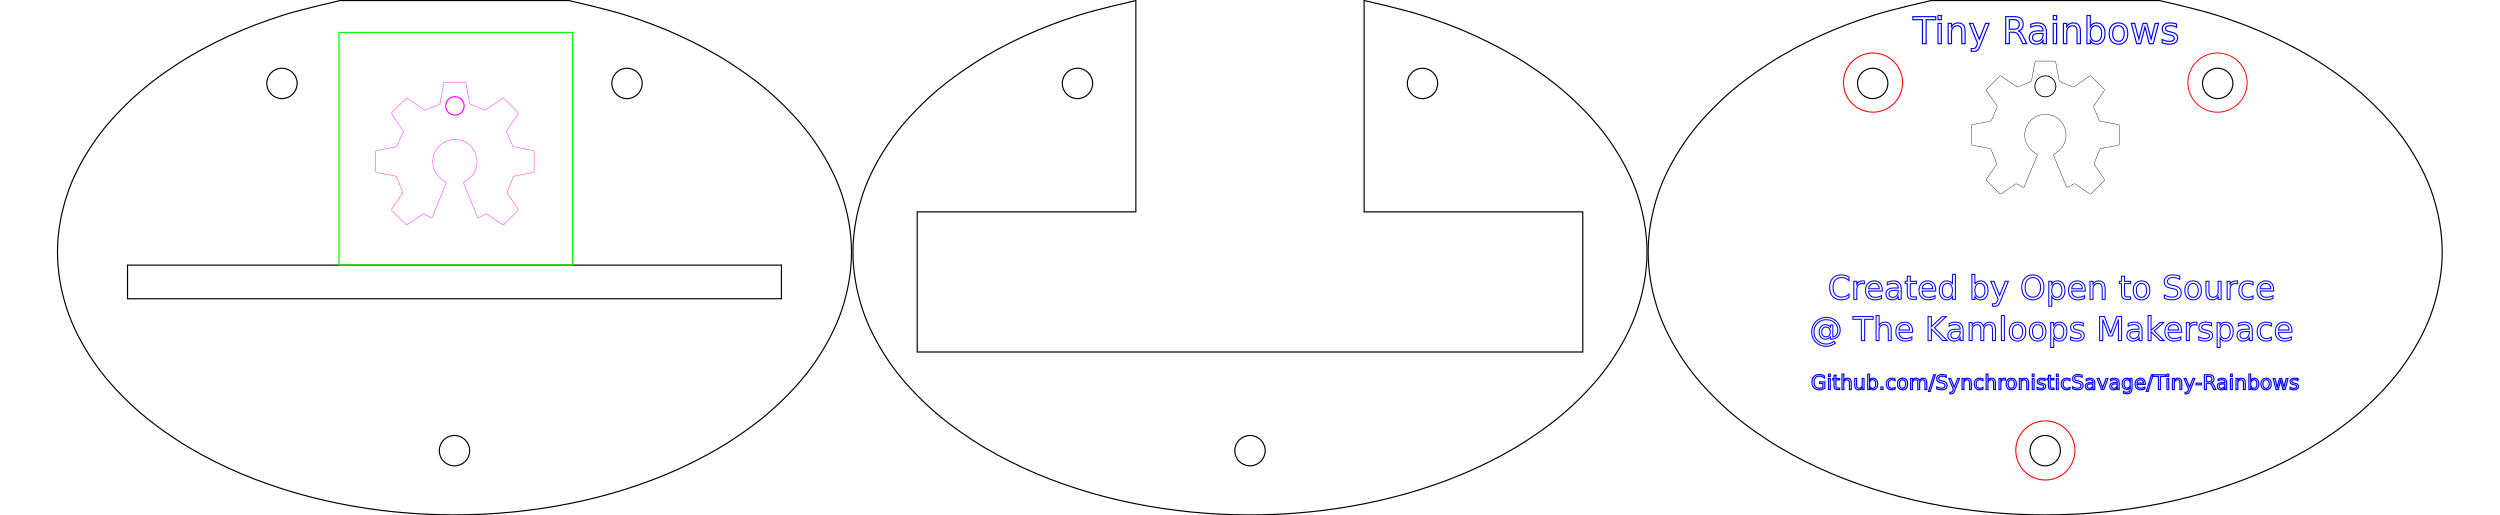 <?xml version="1.0" encoding="UTF-8" standalone="no"?>
<svg
   xmlns:lc="http://www.librecad.org"
   xmlns:dc="http://purl.org/dc/elements/1.1/"
   xmlns:cc="http://creativecommons.org/ns#"
   xmlns:rdf="http://www.w3.org/1999/02/22-rdf-syntax-ns#"
   xmlns:svg="http://www.w3.org/2000/svg"
   xmlns="http://www.w3.org/2000/svg"
   xmlns:sodipodi="http://sodipodi.sourceforge.net/DTD/sodipodi-0.dtd"
   xmlns:inkscape="http://www.inkscape.org/namespaces/inkscape"
   width="214.101mm"
   height="44.145mm"
   viewBox="0 0 214.101 44.145"
   version="1.1"
   id="svg50"
   sodipodi:docname="Digi-Oval-8-USB-V0228-makercam-inks-countersunk-auto-smoothed-tight.svg"
   inkscape:version="0.92.3 (2405546, 2018-03-11)">
  <defs
     id="defs54" />
  <sodipodi:namedview
     pagecolor="#ffffff"
     bordercolor="#666666"
     borderopacity="1"
     objecttolerance="10"
     gridtolerance="10"
     guidetolerance="10"
     inkscape:pageopacity="0"
     inkscape:pageshadow="2"
     inkscape:window-width="1680"
     inkscape:window-height="999"
     id="namedview52"
     showgrid="false"
     fit-margin-top="0"
     fit-margin-left="0"
     fit-margin-right="0"
     fit-margin-bottom="0"
     inkscape:zoom="0.80364406"
     inkscape:cx="537.00003"
     inkscape:cy="-120.62489"
     inkscape:window-x="0"
     inkscape:window-y="25"
     inkscape:window-maximized="1"
     inkscape:current-layer="svg50" />
  <g
     lc:layername="0"
     lc:is_locked="false"
     lc:is_construction="false"
     id="g2"
     style="fill:none;stroke:#000000;stroke-width:1"
     transform="translate(-33.949,22.55)" />
  <g
     lc:layername="0"
     lc:is_locked="false"
     lc:is_construction="false"
     id="g4"
     style="fill:none;stroke:#000000;stroke-width:1"
     transform="translate(-33.949,22.55)" />
  <g
     style="fill:none;stroke:#000000;stroke-width:0.1;stroke-miterlimit:4;stroke-dasharray:none"
     id="g46"
     lc:blockname="MYLAYER001"
     transform="translate(-33.949,22.55)">
    <g
       style="fill:none;stroke:#000000;stroke-width:0.1;stroke-miterlimit:4;stroke-dasharray:none"
       id="g34"
       lc:is_construction="false"
       lc:is_locked="false"
       lc:layername="0" />
    <g
       style="fill:none;stroke:#000000;stroke-width:0.1;stroke-miterlimit:4;stroke-dasharray:none"
       id="g44"
       lc:is_construction="false"
       lc:is_locked="false"
       lc:layername="Body_Slices">
      <path
         inkscape:connector-curvature="0"
         id="path36"
         d="m 131.199,-22.5 h 0.025 v 18.095 h -18.725 v 12 h 57 v -12 h -18.725 v -18.095 h 0.025 c 0,0 3.252,0.733 4.838,1.237 1.586,0.504 3.151,1.089 4.663,1.785 1.511,0.696 2.991,1.475 4.386,2.382 1.395,0.907 2.743,1.903 3.956,3.041 1.212,1.137 2.353,2.375 3.284,3.752 0.93,1.375 1.736,2.864 2.255,4.441 0.518,1.575 0.818,3.249 0.818,4.907 2.8e-4,1.655 -0.299,3.325 -0.815,4.897 -0.516,1.574 -1.32,3.06 -2.246,4.433 -0.927,1.375 -2.064,2.611 -3.272,3.748 -1.209,1.137 -2.553,2.133 -3.944,3.04 -1.391,0.907 -2.867,1.687 -4.375,2.384 -1.508,0.697 -3.069,1.282 -4.652,1.788 -1.583,0.506 -3.199,0.913 -4.827,1.242 -1.629,0.329 -3.277,0.568 -4.931,0.73 -1.654,0.162 -3.317,0.24 -4.979,0.239 -1.662,-0.001 -3.325,-0.082 -4.979,-0.246 -1.653,-0.164 -3.302,-0.406 -4.93,-0.738 -1.628,-0.332 -3.243,-0.741 -4.825,-1.25 -1.581,-0.509 -3.142,-1.097 -4.648,-1.797 -1.506,-0.7 -2.981,-1.483 -4.369,-2.394 -1.388,-0.91 -2.73,-1.91 -3.935,-3.051 -1.204,-1.14 -2.337,-2.381 -3.259,-3.759 -0.921,-1.377 -1.717,-2.866 -2.226,-4.442 -0.508,-1.574 -0.798,-3.245 -0.789,-4.899 0.008,-1.654 0.317,-3.322 0.839,-4.891 0.523,-1.571 1.333,-3.053 2.264,-4.423 0.932,-1.371 2.073,-2.604 3.285,-3.737 1.212,-1.134 2.559,-2.126 3.952,-3.029 1.393,-0.903 2.87,-1.68 4.378,-2.373 1.509,-0.694 3.071,-1.276 4.654,-1.779 1.583,-0.503 4.827,-1.234 4.827,-1.234 z"
         style="stroke-width:0.1;stroke-miterlimit:4;stroke-dasharray:none"
         sodipodi:nodetypes="ccccccccccaaaaaaaaaaaaaaaaaaaaaaaaaaaaaaac" />
      <circle
         id="circle38"
         r="1.3"
         cy="-15.405"
         cx="126.224"
         style="stroke-width:0.1;stroke-miterlimit:4;stroke-dasharray:none" />
      <circle
         id="circle40"
         r="1.3"
         cy="16.045"
         cx="140.999"
         style="stroke-width:0.1;stroke-miterlimit:4;stroke-dasharray:none" />
      <circle
         id="circle42"
         r="1.3"
         cy="-15.405"
         cx="155.774"
         style="stroke-width:0.1;stroke-miterlimit:4;stroke-dasharray:none" />
    </g>
  </g>
  <g
     id="g1282"
     transform="translate(1.168)">
    <g
       transform="translate(3.704)"
       id="g1136">
      <path
         sodipodi:nodetypes="caaaaaaaaaaaaaaaaaaaaaaaaaaaaaaacc"
         style="fill:none;stroke:#000000;stroke-width:0.1;stroke-miterlimit:4;stroke-dasharray:none"
         inkscape:connector-curvature="0"
         id="path6"
         d="m 24.25,0.05 c 0,0 -3.245,0.731 -4.827,1.234 C 17.84,1.787 16.278,2.369 14.769,3.063 13.261,3.756 11.784,4.533 10.391,5.436 8.998,6.34 7.652,7.332 6.439,8.466 c -1.211,1.133 -2.352,2.365 -3.285,3.737 -0.931,1.37 -1.741,2.852 -2.264,4.423 -0.523,1.569 -0.831,3.237 -0.839,4.891 -0.008,1.654 0.282,3.325 0.789,4.899 0.509,1.576 1.305,3.066 2.226,4.442 0.922,1.379 2.054,2.619 3.259,3.759 1.205,1.141 2.547,2.141 3.935,3.051 1.389,0.911 2.863,1.694 4.369,2.394 1.506,0.7 3.067,1.288 4.648,1.797 1.582,0.509 3.197,0.918 4.825,1.25 1.628,0.332 3.276,0.574 4.93,0.738 1.653,0.164 3.317,0.245 4.979,0.246 1.662,0.001 3.325,-0.077 4.979,-0.239 1.654,-0.162 3.302,-0.401 4.931,-0.73 1.628,-0.329 3.244,-0.736 4.827,-1.242 1.582,-0.506 3.144,-1.091 4.652,-1.788 1.507,-0.697 2.984,-1.477 4.375,-2.384 1.39,-0.907 2.735,-1.903 3.944,-3.04 1.208,-1.136 2.345,-2.373 3.272,-3.748 0.926,-1.373 1.73,-2.859 2.246,-4.433 0.516,-1.572 0.815,-3.242 0.815,-4.897 -2.83e-4,-1.658 -0.301,-3.332 -0.818,-4.907 C 66.714,15.111 65.907,13.623 64.977,12.247 64.047,10.87 62.906,9.633 61.694,8.495 60.481,7.357 59.132,6.361 57.737,5.454 56.343,4.547 54.863,3.768 53.351,3.072 51.84,2.376 50.274,1.792 48.688,1.287 47.102,0.783 43.85,0.05 43.85,0.05 Z" />
      <circle
         style="fill:none;stroke:#000000;stroke-width:0.1;stroke-miterlimit:4;stroke-dasharray:none"
         id="circle8"
         cy="38.595"
         cx="34.05"
         r="1.3" />
      <path
         style="fill:none;stroke:#000000;stroke-width:0.1;stroke-miterlimit:4;stroke-dasharray:none"
         inkscape:connector-curvature="0"
         id="path10"
         d="m 62.05,25.585 v -2.88 H 6.05 v 2.88 z" />
      <circle
         style="fill:none;stroke:#000000;stroke-width:0.1;stroke-miterlimit:4;stroke-dasharray:none"
         id="circle12"
         r="1.3"
         cy="7.145"
         cx="48.825" />
      <circle
         style="fill:none;stroke:#000000;stroke-width:0.1;stroke-miterlimit:4;stroke-dasharray:none"
         id="circle14"
         r="1.3"
         cy="7.145"
         cx="19.275" />
      <path
         style="fill:none;stroke:#ff00ff;stroke-width:0.036;stroke-miterlimit:4;stroke-dasharray:none;stroke-opacity:1"
         inkscape:connector-curvature="0"
         d="M 40.796,12.886 39.131,12.576 c -0.041,-0.008 -0.085,-0.046 -0.099,-0.085 L 38.521,11.301 c -0.019,-0.037 -0.015,-0.095 0.008,-0.129 l 0.97,-1.414 c 0.023,-0.034 0.019,-0.086 -0.011,-0.115 l -1.212,-1.212 c -0.029,-0.029 -0.081,-0.034 -0.115,-0.011 l -1.439,0.988 c -0.034,0.023 -0.092,0.028 -0.129,0.009 l -1.155,-0.473 c -0.039,-0.013 -0.077,-0.057 -0.085,-0.097 l -0.321,-1.723 c -0.007,-0.041 -0.047,-0.074 -0.089,-0.074 h -1.714 c -0.041,0 -0.081,0.033 -0.089,0.074 l -0.321,1.723 c -0.007,0.041 -0.046,0.084 -0.085,0.097 l -1.155,0.473 c -0.037,0.018 -0.095,0.014 -0.129,-0.009 L 30.013,8.42 c -0.034,-0.023 -0.086,-0.019 -0.115,0.011 l -1.212,1.212 c -0.029,0.029 -0.034,0.081 -0.011,0.115 l 0.971,1.414 c 0.023,0.034 0.027,0.092 0.007,0.129 l -0.511,1.191 c -0.014,0.039 -0.058,0.077 -0.099,0.085 l -1.665,0.31 c -0.041,0.008 -0.074,0.048 -0.074,0.089 l 9.3e-5,1.714 c 0,0.041 0.033,0.082 0.074,0.089 l 1.625,0.302 c 0.041,0.007 0.084,0.046 0.096,0.085 l 0.507,1.267 c 0.018,0.037 0.014,0.095 -0.01,0.129 l -0.923,1.345 c -0.023,0.034 -0.019,0.086 0.011,0.115 l 1.212,1.212 c 0.029,0.029 0.081,0.034 0.115,0.011 l 1.321,-0.907 c 0.034,-0.023 0.091,-0.025 0.127,-0.004 l 0.583,0.311 c 0.037,0.019 0.08,0.003 0.096,-0.035 l 1.201,-2.902 c 0.016,-0.038 0,-0.087 -0.035,-0.109 l -0.146,-0.089 c -0.027,-0.016 -0.064,-0.045 -0.092,-0.071 -0.526,-0.337 -0.875,-0.926 -0.875,-1.597 0,-1.047 0.849,-1.896 1.896,-1.896 1.047,0 1.896,0.849 1.896,1.896 0,0.671 -0.349,1.26 -0.875,1.597 -0.028,0.026 -0.065,0.054 -0.092,0.071 l -0.146,0.089 c -0.035,0.022 -0.051,0.07 -0.035,0.109 l 1.201,2.902 c 0.016,0.038 0.059,0.054 0.096,0.035 l 0.583,-0.311 c 0.036,-0.021 0.093,-0.019 0.127,0.004 l 1.321,0.907 c 0.034,0.023 0.086,0.018 0.115,-0.011 l 1.212,-1.212 c 0.029,-0.029 0.034,-0.081 0.011,-0.115 l -0.923,-1.345 c -0.023,-0.034 -0.028,-0.092 -0.01,-0.129 l 0.507,-1.267 c 0.012,-0.039 0.056,-0.078 0.096,-0.085 l 1.625,-0.302 c 0.041,-0.007 0.074,-0.048 0.074,-0.089 l 2.04e-4,-1.714 c 1.04e-4,-0.041 -0.033,-0.081 -0.074,-0.089"
         id="path4306-3" />
      <path
         inkscape:connector-curvature="0"
         style="fill:none;stroke:#ff00ff;stroke-width:0.1;stroke-miterlimit:4;stroke-dasharray:none;stroke-opacity:1"
         d="m 34.875,9.071 a 0.788,0.788 0 0 1 -0.788,0.788 0.788,0.788 0 0 1 -0.788,-0.788 0.788,0.788 0 0 1 0.788,-0.788 0.788,0.788 0 0 1 0.788,0.788 z"
         id="path17053" />
      <path
         inkscape:connector-curvature="0"
         style="fill:none;stroke:#00ff00;stroke-width:0.102;stroke-miterlimit:4;stroke-dasharray:none;stroke-opacity:1"
         d="m 24.161,2.781 h 19.998 v 19.917 h -19.998 z"
         id="rect17126" />
    </g>
  </g>
  <g
     id="g1271"
     transform="translate(-4.898)">
    <g
       transform="translate(-33.949,22.55)"
       lc:blockname="MYLAYER002"
       id="g32"
       style="fill:none;stroke:#000000;stroke-width:0.1;stroke-miterlimit:4;stroke-dasharray:none">
      <g
         lc:layername="0"
         lc:is_locked="false"
         lc:is_construction="false"
         id="g20"
         style="fill:none;stroke:#000000;stroke-width:0.1;stroke-miterlimit:4;stroke-dasharray:none" />
      <g
         lc:layername="Body_Slices"
         lc:is_locked="false"
         lc:is_construction="false"
         id="g30"
         style="fill:none;stroke:#000000;stroke-width:0.1;stroke-miterlimit:4;stroke-dasharray:none">
        <path
           sodipodi:nodetypes="ccaaaaaaaaaaaaaaaaaaaaaaaaaaaaaaac"
           style="stroke-width:0.1;stroke-miterlimit:4;stroke-dasharray:none"
           d="m 204.199,-22.5 h 19.6 c 0,0 3.252,0.733 4.838,1.237 1.586,0.504 3.151,1.089 4.663,1.785 1.511,0.696 2.991,1.475 4.386,2.382 1.395,0.907 2.743,1.903 3.956,3.041 1.212,1.137 2.353,2.375 3.284,3.752 0.93,1.375 1.736,2.864 2.255,4.441 0.518,1.575 0.818,3.249 0.818,4.907 2.8e-4,1.655 -0.299,3.325 -0.815,4.897 -0.516,1.574 -1.32,3.06 -2.246,4.433 -0.927,1.375 -2.064,2.611 -3.272,3.748 -1.209,1.137 -2.553,2.133 -3.944,3.04 -1.391,0.907 -2.867,1.687 -4.375,2.384 -1.508,0.697 -3.069,1.282 -4.652,1.788 -1.583,0.506 -3.199,0.913 -4.827,1.242 -1.629,0.329 -3.277,0.568 -4.931,0.73 -1.654,0.162 -3.317,0.24 -4.979,0.239 -1.662,-0.001 -3.325,-0.082 -4.979,-0.246 -1.653,-0.164 -3.302,-0.406 -4.93,-0.738 -1.628,-0.332 -3.243,-0.741 -4.825,-1.25 -1.581,-0.509 -3.142,-1.097 -4.648,-1.797 -1.506,-0.7 -2.981,-1.483 -4.369,-2.394 -1.388,-0.91 -2.73,-1.91 -3.935,-3.051 -1.204,-1.14 -2.337,-2.381 -3.259,-3.759 -0.921,-1.377 -1.717,-2.866 -2.226,-4.442 -0.508,-1.574 -0.798,-3.245 -0.789,-4.899 0.008,-1.654 0.317,-3.322 0.839,-4.891 0.523,-1.571 1.333,-3.053 2.264,-4.423 0.932,-1.371 2.073,-2.604 3.285,-3.737 1.212,-1.134 2.559,-2.126 3.952,-3.029 1.393,-0.903 2.87,-1.68 4.378,-2.373 1.509,-0.694 3.071,-1.276 4.654,-1.779 1.583,-0.503 4.827,-1.234 4.827,-1.234 z"
           id="path22"
           inkscape:connector-curvature="0" />
        <circle
           style="stroke-width:0.1;stroke-miterlimit:4;stroke-dasharray:none"
           cx="199.224"
           cy="-15.405"
           r="1.3"
           id="circle24" />
        <circle
           style="stroke-width:0.1;stroke-miterlimit:4;stroke-dasharray:none"
           cx="213.999"
           cy="16.045"
           r="1.3"
           id="circle26" />
        <circle
           style="stroke-width:0.1;stroke-miterlimit:4;stroke-dasharray:none"
           cx="228.774"
           cy="-15.405"
           r="1.3"
           id="circle28" />
      </g>
    </g>
    <path
       id="path4306"
       d="m 186.323,10.672 -1.554,-0.289 c -0.038,-0.007 -0.079,-0.043 -0.092,-0.079 l -0.476,-1.111 c -0.018,-0.034 -0.014,-0.088 0.007,-0.12 l 0.905,-1.32 c 0.022,-0.032 0.017,-0.08 -0.01,-0.107 l -1.131,-1.131 c -0.027,-0.027 -0.075,-0.032 -0.107,-0.01 l -1.342,0.922 c -0.032,0.022 -0.086,0.026 -0.121,0.009 l -1.077,-0.441 c -0.036,-0.012 -0.072,-0.053 -0.079,-0.091 l -0.3,-1.607 c -0.007,-0.038 -0.044,-0.069 -0.083,-0.069 h -1.6 c -0.038,0 -0.076,0.031 -0.083,0.069 l -0.299,1.607 c -0.007,0.038 -0.043,0.079 -0.079,0.091 l -1.077,0.441 c -0.035,0.017 -0.089,0.013 -0.121,-0.009 l -1.342,-0.922 c -0.032,-0.022 -0.08,-0.017 -0.107,0.01 l -1.131,1.131 c -0.027,0.027 -0.032,0.076 -0.01,0.107 l 0.906,1.32 c 0.022,0.032 0.025,0.086 0.007,0.12 l -0.476,1.111 c -0.013,0.036 -0.054,0.072 -0.092,0.079 l -1.554,0.289 c -0.038,0.007 -0.069,0.044 -0.069,0.083 l 8e-5,1.599 c 0,0.039 0.031,0.076 0.069,0.083 l 1.516,0.282 c 0.038,0.007 0.078,0.043 0.09,0.08 l 0.473,1.182 c 0.017,0.035 0.013,0.089 -0.008,0.121 l -0.861,1.255 c -0.022,0.032 -0.017,0.08 0.01,0.107 l 1.131,1.131 c 0.027,0.027 0.075,0.032 0.107,0.01 l 1.233,-0.846 c 0.032,-0.022 0.085,-0.023 0.118,-0.004 l 0.544,0.29 c 0.035,0.018 0.075,0.003 0.089,-0.033 l 1.121,-2.708 c 0.015,-0.036 0,-0.081 -0.033,-0.101 l -0.136,-0.083 c -0.025,-0.015 -0.059,-0.042 -0.086,-0.066 -0.491,-0.314 -0.816,-0.864 -0.816,-1.49 0,-0.977 0.792,-1.769 1.769,-1.769 0.977,0 1.769,0.792 1.769,1.769 0,0.626 -0.325,1.176 -0.816,1.49 -0.026,0.024 -0.061,0.051 -0.086,0.066 l -0.136,0.083 c -0.033,0.02 -0.048,0.066 -0.033,0.101 l 1.121,2.708 c 0.015,0.036 0.055,0.05 0.089,0.033 l 0.544,-0.29 c 0.033,-0.019 0.086,-0.018 0.118,0.004 l 1.233,0.846 c 0.032,0.022 0.08,0.017 0.107,-0.01 l 1.131,-1.131 c 0.027,-0.027 0.032,-0.076 0.01,-0.107 l -0.861,-1.255 c -0.022,-0.032 -0.026,-0.086 -0.008,-0.121 l 0.473,-1.182 c 0.012,-0.037 0.052,-0.073 0.09,-0.08 l 1.516,-0.282 c 0.038,-0.007 0.069,-0.044 0.069,-0.083 l 1.8e-4,-1.599 c 1e-4,-0.039 -0.031,-0.076 -0.069,-0.083"
       inkscape:connector-curvature="0"
       style="fill:none;stroke:#000000;stroke-width:0.033;stroke-miterlimit:4;stroke-dasharray:none;stroke-opacity:1" />
    <path
       id="path17055"
       d="m 180.959,7.393 a 0.896,0.896 0 0 1 -0.896,0.896 0.896,0.896 0 0 1 -0.896,-0.896 0.896,0.896 0 0 1 0.896,-0.896 0.896,0.896 0 0 1 0.896,0.896 z"
       style="fill:none;stroke:#000000;stroke-width:0.076;stroke-miterlimit:4;stroke-dasharray:none;stroke-opacity:1"
       inkscape:connector-curvature="0" />
    <g
       transform="translate(-1.978,-2.046)"
       id="text17057"
       style="font-style:normal;font-weight:normal;font-size:3.175px;line-height:125%;font-family:sans-serif;text-align:center;letter-spacing:0px;word-spacing:0px;text-anchor:middle;fill:none;fill-opacity:1;stroke:#0000ff;stroke-width:0.1;stroke-linecap:butt;stroke-linejoin:miter;stroke-miterlimit:4;stroke-dasharray:none;stroke-opacity:1">
      <path
         id="path27915"
         d="m 170.695,3.471 h 1.958 v 0.264 h -0.822 V 5.785 H 171.517 V 3.734 h -0.822 z"
         inkscape:connector-curvature="0" />
      <path
         id="path27917"
         d="m 172.846,4.049 h 0.285 v 1.736 h -0.285 z m 0,-0.676 h 0.285 v 0.361 h -0.285 z"
         inkscape:connector-curvature="0" />
      <path
         id="path27919"
         d="m 175.169,4.737 v 1.048 h -0.285 V 4.747 q 0,-0.246 -0.096,-0.369 -0.096,-0.122 -0.288,-0.122 -0.231,0 -0.364,0.147 -0.133,0.147 -0.133,0.402 v 0.981 h -0.287 V 4.049 h 0.287 v 0.27 q 0.102,-0.157 0.24,-0.234 0.14,-0.078 0.321,-0.078 0.299,0 0.453,0.186 0.153,0.184 0.153,0.544 z"
         inkscape:connector-curvature="0" />
      <path
         id="path27921"
         d="m 176.464,5.946 q -0.121,0.31 -0.236,0.405 -0.115,0.095 -0.307,0.095 h -0.228 V 6.207 h 0.167 q 0.118,0 0.183,-0.056 0.065,-0.056 0.144,-0.264 l 0.051,-0.13 -0.702,-1.708 h 0.302 l 0.543,1.358 0.543,-1.358 h 0.302 l -0.763,1.898 z"
         inkscape:connector-curvature="0" />
      <path
         id="path27923"
         d="m 179.741,4.7 q 0.101,0.034 0.195,0.146 0.096,0.112 0.192,0.307 l 0.318,0.633 h -0.336 l -0.296,-0.594 q -0.115,-0.233 -0.223,-0.309 -0.107,-0.076 -0.293,-0.076 h -0.341 V 5.785 H 178.644 V 3.471 h 0.707 q 0.397,0 0.592,0.166 0.195,0.166 0.195,0.501 0,0.219 -0.102,0.363 -0.101,0.144 -0.295,0.2 z M 178.957,3.728 V 4.55 h 0.394 q 0.226,0 0.341,-0.104 0.116,-0.105 0.116,-0.309 0,-0.203 -0.116,-0.305 -0.115,-0.104 -0.341,-0.104 z"
         inkscape:connector-curvature="0" />
      <path
         id="path27925"
         d="m 181.56,4.912 q -0.346,0 -0.479,0.079 -0.133,0.079 -0.133,0.27 0,0.152 0.099,0.242 0.101,0.088 0.273,0.088 0.237,0 0.38,-0.167 0.144,-0.169 0.144,-0.448 v -0.064 h -0.284 z m 0.569,-0.118 v 0.991 h -0.285 V 5.522 q -0.098,0.158 -0.243,0.234 -0.146,0.074 -0.357,0.074 -0.267,0 -0.425,-0.149 -0.157,-0.15 -0.157,-0.402 0,-0.293 0.195,-0.442 0.197,-0.149 0.586,-0.149 h 0.4 v -0.028 q 0,-0.197 -0.13,-0.304 -0.129,-0.109 -0.363,-0.109 -0.149,0 -0.29,0.036 -0.141,0.036 -0.271,0.107 V 4.128 q 0.157,-0.06 0.304,-0.09 0.147,-0.031 0.287,-0.031 0.377,0 0.563,0.195 0.186,0.195 0.186,0.592 z"
         inkscape:connector-curvature="0" />
      <path
         id="path27927"
         d="m 182.718,4.049 h 0.285 v 1.736 h -0.285 z m 0,-0.676 h 0.285 v 0.361 h -0.285 z"
         inkscape:connector-curvature="0" />
      <path
         id="path27929"
         d="m 185.042,4.737 v 1.048 h -0.285 V 4.747 q 0,-0.246 -0.096,-0.369 -0.096,-0.122 -0.288,-0.122 -0.231,0 -0.364,0.147 -0.133,0.147 -0.133,0.402 v 0.981 h -0.287 V 4.049 h 0.287 v 0.27 q 0.102,-0.157 0.24,-0.234 0.14,-0.078 0.321,-0.078 0.299,0 0.453,0.186 0.153,0.184 0.153,0.544 z"
         inkscape:connector-curvature="0" />
      <path
         id="path27931"
         d="m 186.86,4.919 q 0,-0.315 -0.13,-0.493 -0.129,-0.18 -0.355,-0.18 -0.226,0 -0.357,0.18 -0.129,0.178 -0.129,0.493 0,0.315 0.129,0.495 0.13,0.178 0.357,0.178 0.226,0 0.355,-0.178 0.13,-0.18 0.13,-0.495 z m -0.97,-0.606 q 0.09,-0.155 0.226,-0.229 0.138,-0.076 0.329,-0.076 0.316,0 0.513,0.251 0.198,0.251 0.198,0.66 0,0.409 -0.198,0.66 -0.197,0.251 -0.513,0.251 -0.191,0 -0.329,-0.074 -0.136,-0.076 -0.226,-0.231 v 0.26 h -0.287 V 3.373 h 0.287 z"
         inkscape:connector-curvature="0" />
      <path
         id="path27933"
         d="m 188.302,4.249 q -0.229,0 -0.363,0.18 -0.133,0.178 -0.133,0.49 0,0.312 0.132,0.491 0.133,0.178 0.364,0.178 0.228,0 0.361,-0.18 0.133,-0.18 0.133,-0.49 0,-0.309 -0.133,-0.488 -0.133,-0.181 -0.361,-0.181 z m 0,-0.242 q 0.372,0 0.584,0.242 0.212,0.242 0.212,0.67 0,0.426 -0.212,0.67 -0.212,0.242 -0.584,0.242 -0.374,0 -0.586,-0.242 -0.211,-0.243 -0.211,-0.67 0,-0.428 0.211,-0.67 0.212,-0.242 0.586,-0.242 z"
         inkscape:connector-curvature="0" />
      <path
         id="path27935"
         d="m 189.404,4.049 h 0.285 l 0.357,1.355 0.355,-1.355 h 0.336 l 0.357,1.355 0.355,-1.355 h 0.285 l -0.454,1.736 h -0.336 l -0.374,-1.423 -0.375,1.423 h -0.336 z"
         inkscape:connector-curvature="0" />
      <path
         id="path27937"
         d="m 193.275,4.1 v 0.27 q -0.121,-0.062 -0.251,-0.093 -0.13,-0.031 -0.27,-0.031 -0.212,0 -0.319,0.065 -0.105,0.065 -0.105,0.195 0,0.099 0.076,0.157 0.076,0.056 0.305,0.107 l 0.098,0.022 q 0.304,0.065 0.431,0.184 0.129,0.118 0.129,0.33 0,0.242 -0.192,0.383 -0.191,0.141 -0.526,0.141 -0.14,0 -0.291,-0.028 -0.15,-0.026 -0.318,-0.081 V 5.427 q 0.158,0.082 0.312,0.124 0.153,0.04 0.304,0.04 0.202,0 0.31,-0.068 0.109,-0.07 0.109,-0.195 0,-0.116 -0.079,-0.178 -0.077,-0.062 -0.343,-0.119 l -0.099,-0.023 q -0.265,-0.056 -0.383,-0.171 -0.118,-0.116 -0.118,-0.318 0,-0.245 0.174,-0.378 0.174,-0.133 0.493,-0.133 0.158,0 0.298,0.023 0.14,0.023 0.257,0.07 z"
         inkscape:connector-curvature="0" />
    </g>
    <g
       transform="translate(-1.978,-2.046)"
       id="text17065"
       style="font-style:normal;font-weight:normal;font-size:2.825px;line-height:125%;font-family:sans-serif;text-align:center;letter-spacing:0px;word-spacing:0px;text-anchor:middle;fill:none;fill-opacity:1;stroke:#0000ff;stroke-width:0.089;stroke-linecap:butt;stroke-linejoin:miter;stroke-miterlimit:4;stroke-dasharray:none;stroke-opacity:1">
      <path
         id="path27753"
         style="stroke-width:0.089"
         d="m 165.225,25.784 v 0.294 q -0.141,-0.131 -0.301,-0.196 -0.159,-0.065 -0.338,-0.065 -0.353,0 -0.541,0.217 -0.188,0.215 -0.188,0.623 0,0.407 0.188,0.623 0.188,0.215 0.541,0.215 0.179,0 0.338,-0.065 0.16,-0.065 0.301,-0.196 v 0.291 q -0.146,0.099 -0.31,0.149 -0.163,0.05 -0.345,0.05 -0.468,0 -0.737,-0.285 -0.269,-0.287 -0.269,-0.782 0,-0.497 0.269,-0.782 0.269,-0.287 0.737,-0.287 0.185,0 0.348,0.05 0.164,0.048 0.308,0.146 z"
         inkscape:connector-curvature="0" />
      <path
         id="path27755"
         style="stroke-width:0.089"
         d="m 166.542,26.377 q -0.043,-0.025 -0.094,-0.036 -0.05,-0.012 -0.11,-0.012 -0.215,0 -0.331,0.141 -0.114,0.139 -0.114,0.401 v 0.814 h -0.255 v -1.545 h 0.255 v 0.24 q 0.08,-0.141 0.208,-0.208 0.128,-0.069 0.312,-0.069 0.026,0 0.058,0.004 0.032,0.003 0.07,0.01 l 0.001,0.261 z"
         inkscape:connector-curvature="0" />
      <path
         id="path27757"
         style="stroke-width:0.089"
         d="m 168.072,26.849 v 0.124 h -1.167 q 0.017,0.262 0.157,0.4 0.142,0.137 0.394,0.137 0.146,0 0.283,-0.036 0.138,-0.036 0.273,-0.108 v 0.24 q -0.137,0.058 -0.28,0.088 -0.143,0.03 -0.291,0.03 -0.37,0 -0.586,-0.215 -0.215,-0.215 -0.215,-0.582 0,-0.379 0.204,-0.601 0.205,-0.223 0.553,-0.223 0.312,0 0.492,0.201 0.182,0.2 0.182,0.545 z m -0.254,-0.074 q -0.003,-0.208 -0.117,-0.332 -0.113,-0.124 -0.301,-0.124 -0.212,0 -0.341,0.12 -0.127,0.12 -0.146,0.338 l 0.905,-0.001 z"
         inkscape:connector-curvature="0" />
      <path
         id="path27759"
         style="stroke-width:0.089"
         d="m 169.19,26.908 q -0.308,0 -0.426,0.07 -0.119,0.07 -0.119,0.24 0,0.135 0.088,0.215 0.09,0.079 0.243,0.079 0.211,0 0.338,-0.149 0.128,-0.15 0.128,-0.399 v -0.057 h -0.252 z m 0.506,-0.105 v 0.881 h -0.254 v -0.234 q -0.087,0.141 -0.217,0.208 -0.13,0.066 -0.317,0.066 -0.237,0 -0.378,-0.132 -0.139,-0.134 -0.139,-0.357 0,-0.261 0.174,-0.393 0.175,-0.132 0.521,-0.132 h 0.356 v -0.025 q 0,-0.175 -0.116,-0.27 -0.114,-0.097 -0.323,-0.097 -0.132,0 -0.258,0.032 -0.126,0.032 -0.241,0.095 v -0.234 q 0.139,-0.054 0.27,-0.08 0.131,-0.028 0.255,-0.028 0.335,0 0.501,0.174 0.166,0.174 0.166,0.527 z"
         inkscape:connector-curvature="0" />
      <path
         id="path27761"
         style="stroke-width:0.089"
         d="m 170.471,25.701 v 0.439 h 0.523 v 0.197 h -0.523 v 0.839 q 0,0.189 0.051,0.243 0.052,0.054 0.211,0.054 h 0.261 v 0.212 h -0.261 q -0.294,0 -0.405,-0.109 -0.112,-0.11 -0.112,-0.4 v -0.839 h -0.186 v -0.197 h 0.186 v -0.439 h 0.255 z"
         inkscape:connector-curvature="0" />
      <path
         id="path27763"
         style="stroke-width:0.089"
         d="m 172.651,26.849 v 0.124 h -1.167 q 0.017,0.262 0.157,0.4 0.142,0.137 0.394,0.137 0.146,0 0.283,-0.036 0.138,-0.036 0.273,-0.108 v 0.24 q -0.137,0.058 -0.28,0.088 -0.143,0.03 -0.291,0.03 -0.37,0 -0.586,-0.215 -0.215,-0.215 -0.215,-0.582 0,-0.379 0.204,-0.601 0.205,-0.223 0.553,-0.223 0.312,0 0.492,0.201 0.182,0.2 0.182,0.545 z m -0.254,-0.074 q -0.003,-0.208 -0.117,-0.332 -0.113,-0.124 -0.301,-0.124 -0.212,0 -0.341,0.12 -0.127,0.12 -0.146,0.338 l 0.905,-0.001 z"
         inkscape:connector-curvature="0" />
      <path
         id="path27765"
         style="stroke-width:0.089"
         d="m 174.084,26.375 v -0.836 h 0.254 v 2.146 h -0.254 v -0.232 q -0.08,0.138 -0.203,0.206 -0.121,0.066 -0.292,0.066 -0.28,0 -0.457,-0.223 -0.175,-0.223 -0.175,-0.588 0,-0.364 0.175,-0.588 0.177,-0.223 0.457,-0.223 0.171,0 0.292,0.068 0.123,0.066 0.203,0.204 z m -0.865,0.539 q 0,0.28 0.114,0.44 0.116,0.159 0.317,0.159 0.201,0 0.317,-0.159 0.116,-0.16 0.116,-0.44 0,-0.28 -0.116,-0.439 -0.116,-0.16 -0.317,-0.16 -0.201,0 -0.317,0.16 -0.114,0.159 -0.114,0.439 z"
         inkscape:connector-curvature="0" />
      <path
         id="path27767"
         style="stroke-width:0.089"
         d="m 176.868,26.914 q 0,-0.28 -0.116,-0.439 -0.114,-0.16 -0.316,-0.16 -0.201,0 -0.317,0.16 -0.114,0.159 -0.114,0.439 0,0.28 0.114,0.44 0.116,0.159 0.317,0.159 0.201,0 0.316,-0.159 0.116,-0.16 0.116,-0.44 z m -0.863,-0.539 q 0.08,-0.138 0.201,-0.204 0.123,-0.068 0.292,-0.068 0.281,0 0.457,0.223 0.177,0.223 0.177,0.588 0,0.364 -0.177,0.588 -0.175,0.223 -0.457,0.223 -0.17,0 -0.292,-0.066 -0.121,-0.068 -0.201,-0.206 v 0.232 h -0.255 v -2.146 h 0.255 v 0.836 z"
         inkscape:connector-curvature="0" />
      <path
         id="path27769"
         style="stroke-width:0.089"
         d="m 178.195,27.828 q -0.108,0.276 -0.21,0.36 -0.102,0.084 -0.273,0.084 h -0.203 v -0.212 h 0.149 q 0.105,0 0.163,-0.05 0.058,-0.05 0.128,-0.234 l 0.045,-0.116 -0.625,-1.52 h 0.269 l 0.483,1.208 0.483,-1.208 h 0.269 l -0.679,1.688 z"
         inkscape:connector-curvature="0" />
      <path
         id="path27771"
         style="stroke-width:0.089"
         d="m 180.97,25.815 q -0.303,0 -0.483,0.226 -0.178,0.226 -0.178,0.617 0,0.389 0.178,0.615 0.179,0.226 0.483,0.226 0.303,0 0.48,-0.226 0.178,-0.226 0.178,-0.615 0,-0.39 -0.178,-0.617 -0.177,-0.226 -0.48,-0.226 z m 0,-0.226 q 0.433,0 0.692,0.291 0.259,0.29 0.259,0.778 0,0.487 -0.259,0.778 -0.259,0.29 -0.692,0.29 -0.434,0 -0.695,-0.29 -0.259,-0.29 -0.259,-0.778 0,-0.488 0.259,-0.778 0.261,-0.291 0.695,-0.291 z"
         inkscape:connector-curvature="0" />
      <path
         id="path27773"
         style="stroke-width:0.089"
         d="m 182.592,27.453 v 0.819 h -0.255 v -2.132 h 0.255 v 0.234 q 0.08,-0.138 0.201,-0.204 0.123,-0.068 0.292,-0.068 0.281,0 0.457,0.223 0.177,0.223 0.177,0.588 0,0.364 -0.177,0.588 -0.175,0.223 -0.457,0.223 -0.17,0 -0.292,-0.066 -0.121,-0.068 -0.201,-0.206 z m 0.863,-0.539 q 0,-0.28 -0.116,-0.439 -0.114,-0.16 -0.316,-0.16 -0.201,0 -0.317,0.16 -0.114,0.159 -0.114,0.439 0,0.28 0.114,0.44 0.116,0.159 0.317,0.159 0.201,0 0.316,-0.159 0.116,-0.16 0.116,-0.44 z"
         inkscape:connector-curvature="0" />
      <path
         id="path27775"
         style="stroke-width:0.089"
         d="m 185.461,26.849 v 0.124 h -1.167 q 0.017,0.262 0.157,0.4 0.142,0.137 0.394,0.137 0.146,0 0.283,-0.036 0.138,-0.036 0.273,-0.108 v 0.24 q -0.137,0.058 -0.28,0.088 -0.143,0.03 -0.291,0.03 -0.37,0 -0.586,-0.215 -0.215,-0.215 -0.215,-0.582 0,-0.379 0.204,-0.601 0.205,-0.223 0.553,-0.223 0.312,0 0.492,0.201 0.182,0.2 0.182,0.545 z m -0.254,-0.074 q -0.003,-0.208 -0.117,-0.332 -0.113,-0.124 -0.301,-0.124 -0.212,0 -0.341,0.12 -0.127,0.12 -0.146,0.338 l 0.905,-0.001 z"
         inkscape:connector-curvature="0" />
      <path
         id="path27777"
         style="stroke-width:0.089"
         d="m 187.161,26.752 v 0.932 h -0.254 v -0.924 q 0,-0.219 -0.086,-0.328 -0.086,-0.109 -0.257,-0.109 -0.205,0 -0.324,0.131 -0.119,0.131 -0.119,0.357 v 0.873 h -0.255 v -1.545 h 0.255 v 0.24 q 0.091,-0.139 0.214,-0.208 0.124,-0.069 0.285,-0.069 0.266,0 0.403,0.166 0.137,0.164 0.137,0.484 z"
         inkscape:connector-curvature="0" />
      <path
         id="path27779"
         style="stroke-width:0.089"
         d="m 188.82,25.701 v 0.439 h 0.523 v 0.197 h -0.523 v 0.839 q 0,0.189 0.051,0.243 0.052,0.054 0.211,0.054 h 0.261 v 0.212 h -0.261 q -0.294,0 -0.405,-0.109 -0.112,-0.11 -0.112,-0.4 v -0.839 h -0.186 v -0.197 h 0.186 v -0.439 h 0.255 z"
         inkscape:connector-curvature="0" />
      <path
         id="path27781"
         style="stroke-width:0.089"
         d="m 190.277,26.318 q -0.204,0 -0.323,0.16 -0.119,0.159 -0.119,0.436 0,0.277 0.117,0.437 0.119,0.159 0.324,0.159 0.203,0 0.321,-0.16 0.119,-0.16 0.119,-0.436 0,-0.274 -0.119,-0.434 -0.119,-0.161 -0.321,-0.161 z m 0,-0.215 q 0.331,0 0.52,0.215 0.189,0.215 0.189,0.596 0,0.379 -0.189,0.596 -0.189,0.215 -0.52,0.215 -0.332,0 -0.521,-0.215 -0.188,-0.217 -0.188,-0.596 0,-0.381 0.188,-0.596 0.189,-0.215 0.521,-0.215 z"
         inkscape:connector-curvature="0" />
      <path
         id="path27783"
         style="stroke-width:0.089"
         d="m 193.55,25.693 v 0.272 q -0.159,-0.076 -0.299,-0.113 -0.141,-0.037 -0.272,-0.037 -0.228,0 -0.352,0.088 -0.123,0.088 -0.123,0.251 0,0.137 0.081,0.207 0.083,0.069 0.312,0.112 l 0.168,0.034 q 0.312,0.059 0.459,0.21 0.149,0.149 0.149,0.4 0,0.299 -0.201,0.454 -0.2,0.154 -0.588,0.154 -0.146,0 -0.312,-0.033 -0.164,-0.033 -0.341,-0.098 v -0.287 q 0.17,0.095 0.332,0.143 0.163,0.048 0.32,0.048 0.239,0 0.368,-0.094 0.13,-0.094 0.13,-0.268 0,-0.152 -0.094,-0.237 -0.092,-0.086 -0.305,-0.128 l -0.17,-0.033 q -0.312,-0.062 -0.451,-0.194 -0.139,-0.132 -0.139,-0.368 0,-0.273 0.192,-0.43 0.193,-0.157 0.531,-0.157 0.145,0 0.295,0.026 0.15,0.026 0.308,0.079 z"
         inkscape:connector-curvature="0" />
      <path
         id="path27785"
         style="stroke-width:0.089"
         d="m 194.696,26.318 q -0.204,0 -0.323,0.16 -0.119,0.159 -0.119,0.436 0,0.277 0.117,0.437 0.119,0.159 0.324,0.159 0.203,0 0.321,-0.16 0.119,-0.16 0.119,-0.436 0,-0.274 -0.119,-0.434 -0.119,-0.161 -0.321,-0.161 z m 0,-0.215 q 0.331,0 0.52,0.215 0.189,0.215 0.189,0.596 0,0.379 -0.189,0.596 -0.189,0.215 -0.52,0.215 -0.332,0 -0.521,-0.215 -0.188,-0.217 -0.188,-0.596 0,-0.381 0.188,-0.596 0.189,-0.215 0.521,-0.215 z"
         inkscape:connector-curvature="0" />
      <path
         id="path27787"
         style="stroke-width:0.089"
         d="m 195.798,27.075 v -0.935 h 0.254 v 0.925 q 0,0.219 0.086,0.33 0.086,0.109 0.257,0.109 0.205,0 0.324,-0.131 0.12,-0.131 0.12,-0.357 v -0.876 h 0.254 v 1.545 h -0.254 v -0.237 q -0.092,0.141 -0.215,0.21 -0.121,0.068 -0.283,0.068 -0.266,0 -0.404,-0.166 -0.138,-0.166 -0.138,-0.484 z m 0.639,-0.972 z"
         inkscape:connector-curvature="0" />
      <path
         id="path27789"
         style="stroke-width:0.089"
         d="m 198.512,26.377 q -0.043,-0.025 -0.094,-0.036 -0.05,-0.012 -0.11,-0.012 -0.215,0 -0.331,0.141 -0.114,0.139 -0.114,0.401 v 0.814 h -0.255 v -1.545 h 0.255 v 0.24 q 0.08,-0.141 0.208,-0.208 0.128,-0.069 0.312,-0.069 0.026,0 0.058,0.004 0.032,0.003 0.07,0.01 l 0.001,0.261 z"
         inkscape:connector-curvature="0" />
      <path
         id="path27791"
         style="stroke-width:0.089"
         d="m 199.832,26.199 v 0.237 q -0.108,-0.059 -0.217,-0.088 -0.108,-0.03 -0.218,-0.03 -0.247,0 -0.383,0.157 -0.137,0.156 -0.137,0.439 0,0.283 0.137,0.44 0.137,0.156 0.383,0.156 0.11,0 0.218,-0.029 0.109,-0.03 0.217,-0.09 v 0.234 q -0.106,0.05 -0.221,0.074 -0.113,0.025 -0.241,0.025 -0.349,0 -0.554,-0.219 -0.205,-0.219 -0.205,-0.592 0,-0.378 0.207,-0.594 0.208,-0.217 0.57,-0.217 0.117,0 0.229,0.025 0.112,0.023 0.217,0.072 z"
         inkscape:connector-curvature="0" />
      <path
         id="path27793"
         style="stroke-width:0.089"
         d="m 201.597,26.849 v 0.124 h -1.167 q 0.017,0.262 0.157,0.4 0.142,0.137 0.394,0.137 0.146,0 0.283,-0.036 0.138,-0.036 0.273,-0.108 v 0.24 q -0.137,0.058 -0.28,0.088 -0.143,0.03 -0.291,0.03 -0.37,0 -0.586,-0.215 -0.215,-0.215 -0.215,-0.582 0,-0.379 0.204,-0.601 0.205,-0.223 0.553,-0.223 0.312,0 0.492,0.201 0.182,0.2 0.182,0.545 z m -0.254,-0.074 q -0.003,-0.208 -0.117,-0.332 -0.113,-0.124 -0.301,-0.124 -0.212,0 -0.341,0.12 -0.127,0.12 -0.146,0.338 l 0.905,-0.001 z"
         inkscape:connector-curvature="0" />
      <path
         id="path27795"
         style="stroke-width:0.089"
         d="m 162.89,30.475 q 0,0.197 0.098,0.31 0.098,0.112 0.269,0.112 0.17,0 0.266,-0.113 0.098,-0.113 0.098,-0.309 0,-0.193 -0.099,-0.306 -0.099,-0.114 -0.268,-0.114 -0.167,0 -0.266,0.113 -0.098,0.113 -0.098,0.308 z m 0.752,0.412 q -0.083,0.106 -0.19,0.157 -0.106,0.05 -0.248,0.05 -0.237,0 -0.386,-0.171 -0.148,-0.172 -0.148,-0.448 0,-0.276 0.149,-0.448 0.149,-0.172 0.385,-0.172 0.142,0 0.25,0.052 0.108,0.051 0.189,0.156 v -0.181 h 0.197 v 1.015 q 0.201,-0.03 0.314,-0.183 0.114,-0.154 0.114,-0.399 0,-0.148 -0.044,-0.277 -0.043,-0.13 -0.131,-0.24 -0.143,-0.181 -0.35,-0.276 -0.206,-0.097 -0.448,-0.097 -0.17,0 -0.325,0.046 -0.156,0.044 -0.288,0.132 -0.217,0.141 -0.339,0.37 -0.121,0.228 -0.121,0.494 0,0.219 0.079,0.411 0.08,0.192 0.23,0.338 0.145,0.143 0.335,0.218 0.19,0.076 0.407,0.076 0.178,0 0.349,-0.061 0.172,-0.059 0.316,-0.171 l 0.124,0.153 q -0.172,0.134 -0.377,0.204 -0.203,0.072 -0.412,0.072 -0.255,0 -0.481,-0.091 -0.226,-0.09 -0.403,-0.262 -0.177,-0.172 -0.269,-0.399 -0.092,-0.228 -0.092,-0.488 0,-0.251 0.094,-0.479 0.094,-0.228 0.268,-0.4 0.178,-0.175 0.411,-0.268 0.233,-0.094 0.494,-0.094 0.292,0 0.542,0.12 0.251,0.12 0.421,0.341 0.103,0.135 0.157,0.294 0.055,0.159 0.055,0.328 0,0.363 -0.219,0.572 -0.219,0.21 -0.605,0.218 v -0.212 z"
         inkscape:connector-curvature="0" />
      <path
         id="path27797"
         style="stroke-width:0.089"
         d="m 165.555,29.156 h 1.742 v 0.234 h -0.731 v 1.825 h -0.28 v -1.825 h -0.731 z"
         inkscape:connector-curvature="0" />
      <path
         id="path27799"
         style="stroke-width:0.089"
         d="m 168.84,30.283 v 0.932 h -0.254 v -0.924 q 0,-0.219 -0.086,-0.328 -0.086,-0.109 -0.257,-0.109 -0.205,0 -0.324,0.131 -0.119,0.131 -0.119,0.357 v 0.873 h -0.255 v -2.146 h 0.255 v 0.841 q 0.091,-0.139 0.214,-0.208 0.124,-0.069 0.285,-0.069 0.266,0 0.403,0.166 0.137,0.164 0.137,0.484 z"
         inkscape:connector-curvature="0" />
      <path
         id="path27801"
         style="stroke-width:0.089"
         d="m 170.67,30.38 v 0.124 h -1.167 q 0.017,0.262 0.157,0.4 0.142,0.137 0.394,0.137 0.146,0 0.283,-0.036 0.138,-0.036 0.273,-0.108 v 0.24 q -0.137,0.058 -0.28,0.088 -0.143,0.03 -0.291,0.03 -0.37,0 -0.586,-0.215 -0.215,-0.215 -0.215,-0.582 0,-0.379 0.204,-0.601 0.206,-0.223 0.553,-0.223 0.312,0 0.492,0.201 0.182,0.2 0.182,0.545 z m -0.254,-0.074 q -0.003,-0.208 -0.117,-0.332 -0.113,-0.124 -0.301,-0.124 -0.212,0 -0.341,0.12 -0.127,0.12 -0.146,0.338 l 0.905,-0.001 z"
         inkscape:connector-curvature="0" />
      <path
         id="path27803"
         style="stroke-width:0.089"
         d="m 171.997,29.156 h 0.279 v 0.87 l 0.924,-0.87 h 0.359 l -1.022,0.96 1.095,1.099 h -0.367 l -0.989,-0.992 v 0.992 h -0.279 z"
         inkscape:connector-curvature="0" />
      <path
         id="path27805"
         style="stroke-width:0.089"
         d="m 174.492,30.439 q -0.308,0 -0.426,0.07 -0.119,0.07 -0.119,0.24 0,0.135 0.088,0.215 0.09,0.079 0.243,0.079 0.211,0 0.338,-0.149 0.128,-0.15 0.128,-0.399 v -0.057 h -0.252 z m 0.506,-0.105 v 0.881 h -0.254 v -0.234 q -0.087,0.141 -0.217,0.208 -0.13,0.066 -0.317,0.066 -0.237,0 -0.378,-0.132 -0.139,-0.134 -0.139,-0.357 0,-0.261 0.174,-0.393 0.175,-0.132 0.521,-0.132 h 0.356 v -0.025 q 0,-0.175 -0.116,-0.27 -0.114,-0.097 -0.323,-0.097 -0.132,0 -0.258,0.032 -0.126,0.032 -0.241,0.095 V 29.741 q 0.139,-0.054 0.27,-0.08 0.131,-0.028 0.255,-0.028 0.335,0 0.501,0.174 0.166,0.174 0.166,0.527 z"
         inkscape:connector-curvature="0" />
      <path
         id="path27807"
         style="stroke-width:0.089"
         d="m 176.725,29.967 q 0.095,-0.171 0.228,-0.252 0.132,-0.081 0.312,-0.081 0.241,0 0.372,0.17 0.131,0.168 0.131,0.48 v 0.932 h -0.255 v -0.924 q 0,-0.222 -0.079,-0.33 -0.079,-0.108 -0.24,-0.108 -0.197,0 -0.312,0.131 -0.114,0.131 -0.114,0.357 v 0.873 h -0.255 v -0.924 q 0,-0.223 -0.079,-0.33 -0.079,-0.108 -0.243,-0.108 -0.194,0 -0.309,0.132 -0.114,0.131 -0.114,0.356 v 0.873 h -0.255 v -1.545 h 0.255 v 0.24 q 0.087,-0.142 0.208,-0.21 0.121,-0.068 0.288,-0.068 0.168,0 0.285,0.086 0.119,0.086 0.175,0.248 z"
         inkscape:connector-curvature="0" />
      <path
         id="path27809"
         style="stroke-width:0.089"
         d="m 178.275,29.07 h 0.254 v 2.146 h -0.254 z"
         inkscape:connector-curvature="0" />
      <path
         id="path27811"
         style="stroke-width:0.089"
         d="m 179.657,29.849 q -0.204,0 -0.323,0.16 -0.119,0.159 -0.119,0.436 0,0.277 0.117,0.437 0.119,0.159 0.324,0.159 0.203,0 0.321,-0.16 0.119,-0.16 0.119,-0.436 0,-0.274 -0.119,-0.434 -0.119,-0.161 -0.321,-0.161 z m 0,-0.215 q 0.331,0 0.52,0.215 0.189,0.215 0.189,0.596 0,0.379 -0.189,0.596 -0.189,0.215 -0.52,0.215 -0.332,0 -0.521,-0.215 -0.188,-0.217 -0.188,-0.596 0,-0.381 0.188,-0.596 0.189,-0.215 0.521,-0.215 z"
         inkscape:connector-curvature="0" />
      <path
         id="path27813"
         style="stroke-width:0.089"
         d="m 181.384,29.849 q -0.204,0 -0.323,0.16 -0.119,0.159 -0.119,0.436 0,0.277 0.117,0.437 0.119,0.159 0.324,0.159 0.203,0 0.321,-0.16 0.119,-0.16 0.119,-0.436 0,-0.274 -0.119,-0.434 -0.119,-0.161 -0.321,-0.161 z m 0,-0.215 q 0.331,0 0.52,0.215 0.189,0.215 0.189,0.596 0,0.379 -0.189,0.596 -0.189,0.215 -0.52,0.215 -0.332,0 -0.521,-0.215 -0.188,-0.217 -0.188,-0.596 0,-0.381 0.188,-0.596 0.189,-0.215 0.521,-0.215 z"
         inkscape:connector-curvature="0" />
      <path
         id="path27815"
         style="stroke-width:0.089"
         d="m 182.757,30.984 v 0.819 h -0.255 v -2.132 h 0.255 v 0.234 q 0.08,-0.138 0.201,-0.204 0.123,-0.068 0.292,-0.068 0.281,0 0.457,0.223 0.177,0.223 0.177,0.588 0,0.364 -0.177,0.588 -0.175,0.223 -0.457,0.223 -0.17,0 -0.292,-0.066 -0.121,-0.068 -0.201,-0.206 z m 0.863,-0.539 q 0,-0.28 -0.116,-0.439 -0.114,-0.16 -0.316,-0.16 -0.201,0 -0.317,0.16 -0.114,0.159 -0.114,0.439 0,0.28 0.114,0.44 0.116,0.159 0.317,0.159 0.201,0 0.316,-0.159 0.116,-0.16 0.116,-0.44 z"
         inkscape:connector-curvature="0" />
      <path
         id="path27817"
         style="stroke-width:0.089"
         d="m 185.29,29.716 v 0.24 q -0.108,-0.055 -0.223,-0.083 -0.116,-0.028 -0.24,-0.028 -0.189,0 -0.284,0.058 -0.094,0.058 -0.094,0.174 0,0.088 0.068,0.139 0.068,0.05 0.272,0.095 l 0.087,0.019 q 0.27,0.058 0.383,0.164 0.114,0.105 0.114,0.294 0,0.215 -0.171,0.341 -0.17,0.126 -0.468,0.126 -0.124,0 -0.259,-0.025 -0.134,-0.023 -0.283,-0.072 v -0.262 q 0.141,0.073 0.277,0.11 0.137,0.036 0.27,0.036 0.179,0 0.276,-0.061 0.097,-0.062 0.097,-0.174 0,-0.103 -0.07,-0.159 -0.069,-0.055 -0.305,-0.106 l -0.088,-0.021 q -0.236,-0.05 -0.341,-0.152 -0.105,-0.103 -0.105,-0.283 0,-0.218 0.154,-0.337 0.154,-0.119 0.439,-0.119 0.141,0 0.265,0.021 0.124,0.021 0.229,0.062 z"
         inkscape:connector-curvature="0" />
      <path
         id="path27819"
         style="stroke-width:0.089"
         d="m 186.688,29.156 h 0.415 l 0.525,1.401 0.528,-1.401 h 0.415 v 2.059 h -0.272 v -1.808 l -0.531,1.412 h -0.28 l -0.531,-1.412 v 1.808 h -0.27 z"
         inkscape:connector-curvature="0" />
      <path
         id="path27821"
         style="stroke-width:0.089"
         d="m 189.818,30.439 q -0.308,0 -0.426,0.07 -0.119,0.07 -0.119,0.24 0,0.135 0.088,0.215 0.09,0.079 0.243,0.079 0.211,0 0.338,-0.149 0.128,-0.15 0.128,-0.399 v -0.057 h -0.252 z m 0.506,-0.105 v 0.881 h -0.254 v -0.234 q -0.087,0.141 -0.217,0.208 -0.13,0.066 -0.317,0.066 -0.237,0 -0.378,-0.132 -0.139,-0.134 -0.139,-0.357 0,-0.261 0.174,-0.393 0.175,-0.132 0.521,-0.132 h 0.356 v -0.025 q 0,-0.175 -0.116,-0.27 -0.114,-0.097 -0.323,-0.097 -0.132,0 -0.258,0.032 -0.126,0.032 -0.241,0.095 V 29.741 q 0.139,-0.054 0.27,-0.08 0.131,-0.028 0.255,-0.028 0.335,0 0.501,0.174 0.166,0.174 0.166,0.527 z"
         inkscape:connector-curvature="0" />
      <path
         id="path27823"
         style="stroke-width:0.089"
         d="m 190.838,29.07 h 0.255 V 30.337 l 0.757,-0.666 h 0.324 l -0.819,0.723 0.854,0.822 h -0.331 l -0.785,-0.754 v 0.754 h -0.255 z"
         inkscape:connector-curvature="0" />
      <path
         id="path27825"
         style="stroke-width:0.089"
         d="m 193.708,30.38 v 0.124 h -1.167 q 0.017,0.262 0.157,0.4 0.142,0.137 0.394,0.137 0.146,0 0.283,-0.036 0.138,-0.036 0.273,-0.108 v 0.24 q -0.137,0.058 -0.28,0.088 -0.143,0.03 -0.291,0.03 -0.37,0 -0.586,-0.215 -0.215,-0.215 -0.215,-0.582 0,-0.379 0.204,-0.601 0.205,-0.223 0.553,-0.223 0.312,0 0.492,0.201 0.182,0.2 0.182,0.545 z m -0.254,-0.074 q -0.003,-0.208 -0.117,-0.332 -0.113,-0.124 -0.301,-0.124 -0.212,0 -0.341,0.12 -0.127,0.12 -0.146,0.338 l 0.905,-0.001 z"
         inkscape:connector-curvature="0" />
      <path
         id="path27827"
         style="stroke-width:0.089"
         d="m 195.02,29.908 q -0.043,-0.025 -0.094,-0.036 -0.05,-0.012 -0.11,-0.012 -0.215,0 -0.331,0.141 -0.114,0.139 -0.114,0.401 v 0.814 h -0.255 v -1.545 h 0.255 v 0.24 q 0.08,-0.141 0.208,-0.208 0.128,-0.069 0.312,-0.069 0.026,0 0.058,0.004 0.032,0.003 0.07,0.01 l 0.001,0.261 z"
         inkscape:connector-curvature="0" />
      <path
         id="path27829"
         style="stroke-width:0.089"
         d="m 196.274,29.716 v 0.24 q -0.108,-0.055 -0.223,-0.083 -0.116,-0.028 -0.24,-0.028 -0.189,0 -0.284,0.058 -0.094,0.058 -0.094,0.174 0,0.088 0.068,0.139 0.068,0.05 0.272,0.095 l 0.087,0.019 q 0.27,0.058 0.383,0.164 0.114,0.105 0.114,0.294 0,0.215 -0.171,0.341 -0.17,0.126 -0.468,0.126 -0.124,0 -0.259,-0.025 -0.134,-0.023 -0.283,-0.072 v -0.262 q 0.141,0.073 0.277,0.11 0.137,0.036 0.27,0.036 0.179,0 0.276,-0.061 0.097,-0.062 0.097,-0.174 0,-0.103 -0.07,-0.159 -0.069,-0.055 -0.305,-0.106 l -0.088,-0.021 q -0.236,-0.05 -0.341,-0.152 -0.105,-0.103 -0.105,-0.283 0,-0.218 0.154,-0.337 0.154,-0.119 0.439,-0.119 0.141,0 0.265,0.021 0.124,0.021 0.229,0.062 z"
         inkscape:connector-curvature="0" />
      <path
         id="path27831"
         style="stroke-width:0.089"
         d="m 197.007,30.984 v 0.819 h -0.255 v -2.132 h 0.255 v 0.234 q 0.08,-0.138 0.201,-0.204 0.123,-0.068 0.292,-0.068 0.281,0 0.457,0.223 0.177,0.223 0.177,0.588 0,0.364 -0.177,0.588 -0.175,0.223 -0.457,0.223 -0.17,0 -0.292,-0.066 -0.121,-0.068 -0.201,-0.206 z m 0.863,-0.539 q 0,-0.28 -0.116,-0.439 -0.114,-0.16 -0.316,-0.16 -0.201,0 -0.317,0.16 -0.114,0.159 -0.114,0.439 0,0.28 0.114,0.44 0.116,0.159 0.317,0.159 0.201,0 0.316,-0.159 0.116,-0.16 0.116,-0.44 z"
         inkscape:connector-curvature="0" />
      <path
         id="path27833"
         style="stroke-width:0.089"
         d="m 199.257,30.439 q -0.308,0 -0.426,0.07 -0.119,0.07 -0.119,0.24 0,0.135 0.088,0.215 0.09,0.079 0.243,0.079 0.211,0 0.338,-0.149 0.128,-0.15 0.128,-0.399 v -0.057 h -0.252 z m 0.506,-0.105 v 0.881 h -0.254 v -0.234 q -0.087,0.141 -0.217,0.208 -0.13,0.066 -0.317,0.066 -0.237,0 -0.378,-0.132 -0.139,-0.134 -0.139,-0.357 0,-0.261 0.174,-0.393 0.175,-0.132 0.521,-0.132 h 0.356 v -0.025 q 0,-0.175 -0.116,-0.27 -0.114,-0.097 -0.323,-0.097 -0.132,0 -0.258,0.032 -0.126,0.032 -0.241,0.095 V 29.741 q 0.139,-0.054 0.27,-0.08 0.131,-0.028 0.255,-0.028 0.335,0 0.501,0.174 0.166,0.174 0.166,0.527 z"
         inkscape:connector-curvature="0" />
      <path
         id="path27835"
         style="stroke-width:0.089"
         d="m 201.399,29.73 v 0.237 q -0.108,-0.059 -0.217,-0.088 -0.108,-0.03 -0.218,-0.03 -0.247,0 -0.383,0.157 -0.137,0.156 -0.137,0.439 0,0.283 0.137,0.44 0.137,0.156 0.383,0.156 0.11,0 0.218,-0.029 0.109,-0.03 0.217,-0.09 v 0.234 q -0.106,0.05 -0.221,0.074 -0.113,0.025 -0.241,0.025 -0.349,0 -0.554,-0.219 -0.206,-0.219 -0.206,-0.592 0,-0.378 0.207,-0.594 0.208,-0.217 0.57,-0.217 0.117,0 0.229,0.025 0.112,0.023 0.217,0.072 z"
         inkscape:connector-curvature="0" />
      <path
         id="path27837"
         style="stroke-width:0.089"
         d="m 203.164,30.38 v 0.124 h -1.167 q 0.017,0.262 0.157,0.4 0.142,0.137 0.394,0.137 0.146,0 0.283,-0.036 0.138,-0.036 0.273,-0.108 v 0.24 q -0.137,0.058 -0.28,0.088 -0.143,0.03 -0.291,0.03 -0.37,0 -0.586,-0.215 -0.215,-0.215 -0.215,-0.582 0,-0.379 0.204,-0.601 0.205,-0.223 0.553,-0.223 0.312,0 0.492,0.201 0.182,0.2 0.182,0.545 z m -0.254,-0.074 q -0.003,-0.208 -0.117,-0.332 -0.113,-0.124 -0.301,-0.124 -0.212,0 -0.341,0.12 -0.127,0.12 -0.146,0.338 l 0.905,-0.001 z"
         inkscape:connector-curvature="0" />
    </g>
    <g
       transform="translate(-1.978,-2.046)"
       id="text21076"
       style="font-style:normal;font-weight:normal;font-size:1.736px;line-height:125%;font-family:sans-serif;text-align:center;letter-spacing:0px;word-spacing:0px;text-anchor:middle;fill:none;fill-opacity:1;stroke:#0000ff;stroke-width:0.1;stroke-linecap:butt;stroke-linejoin:miter;stroke-miterlimit:4;stroke-dasharray:none;stroke-opacity:1">
      <path
         id="path26822"
         d="m 162.99,35.226 v -0.34 h -0.28 v -0.141 h 0.449 v 0.543 q -0.099,0.07 -0.219,0.107 -0.12,0.036 -0.255,0.036 -0.297,0 -0.465,-0.173 -0.167,-0.174 -0.167,-0.483 0,-0.31 0.167,-0.483 0.168,-0.174 0.465,-0.174 0.124,0 0.235,0.031 0.112,0.031 0.206,0.09 v 0.182 q -0.095,-0.081 -0.202,-0.121 -0.107,-0.041 -0.225,-0.041 -0.232,0 -0.349,0.13 -0.116,0.13 -0.116,0.387 0,0.256 0.116,0.386 0.117,0.13 0.349,0.13 0.091,0 0.162,-0.015 0.071,-0.016 0.128,-0.049 z"
         inkscape:connector-curvature="0" />
      <path
         id="path26824"
         d="m 163.466,34.457 h 0.156 v 0.95 h -0.156 z m 0,-0.37 h 0.156 v 0.198 h -0.156 z"
         inkscape:connector-curvature="0" />
      <path
         id="path26826"
         d="m 164.102,34.187 v 0.27 h 0.321 v 0.121 h -0.321 v 0.516 q 0,0.116 0.031,0.149 0.032,0.033 0.13,0.033 h 0.16 v 0.131 h -0.16 q -0.181,0 -0.249,-0.067 -0.069,-0.068 -0.069,-0.246 v -0.516 h -0.114 v -0.121 h 0.114 v -0.27 h 0.157 z"
         inkscape:connector-curvature="0" />
      <path
         id="path26828"
         d="m 165.419,34.833 v 0.573 h -0.156 V 34.838 q 0,-0.135 -0.053,-0.202 -0.053,-0.067 -0.158,-0.067 -0.126,0 -0.199,0.081 -0.073,0.081 -0.073,0.22 v 0.537 h -0.157 v -1.319 h 0.157 v 0.517 q 0.056,-0.086 0.131,-0.128 0.076,-0.042 0.176,-0.042 0.164,0 0.248,0.102 0.084,0.101 0.084,0.298 z"
         inkscape:connector-curvature="0" />
      <path
         id="path26830"
         d="m 165.716,35.032 v -0.575 h 0.156 v 0.569 q 0,0.135 0.053,0.203 0.053,0.067 0.158,0.067 0.126,0 0.199,-0.081 0.074,-0.081 0.074,-0.22 v -0.538 h 0.156 v 0.95 h -0.156 v -0.146 q -0.057,0.086 -0.132,0.129 -0.075,0.042 -0.174,0.042 -0.164,0 -0.248,-0.102 -0.085,-0.102 -0.085,-0.298 z m 0.393,-0.598 z"
         inkscape:connector-curvature="0" />
      <path
         id="path26832"
         d="m 167.516,34.933 q 0,-0.172 -0.071,-0.27 -0.07,-0.098 -0.194,-0.098 -0.124,0 -0.195,0.098 -0.07,0.098 -0.07,0.27 0,0.172 0.07,0.27 0.071,0.098 0.195,0.098 0.124,0 0.194,-0.098 0.071,-0.098 0.071,-0.27 z m -0.531,-0.332 q 0.049,-0.085 0.124,-0.125 0.075,-0.042 0.18,-0.042 0.173,0 0.281,0.137 0.109,0.137 0.109,0.361 0,0.224 -0.109,0.361 -0.108,0.137 -0.281,0.137 -0.104,0 -0.18,-0.041 -0.075,-0.042 -0.124,-0.126 v 0.142 h -0.157 v -1.319 h 0.157 v 0.514 z"
         inkscape:connector-curvature="0" />
      <path
         id="path26834"
         d="m 167.958,35.191 h 0.179 v 0.215 h -0.179 z"
         inkscape:connector-curvature="0" />
      <path
         id="path26836"
         d="M 169.172,34.493 V 34.639 q -0.066,-0.036 -0.133,-0.054 -0.066,-0.019 -0.134,-0.019 -0.152,0 -0.236,0.097 -0.084,0.096 -0.084,0.27 0,0.174 0.084,0.27 0.084,0.096 0.236,0.096 0.068,0 0.134,-0.018 0.067,-0.019 0.133,-0.055 v 0.144 q -0.065,0.031 -0.136,0.046 -0.07,0.015 -0.148,0.015 -0.215,0 -0.341,-0.135 -0.126,-0.135 -0.126,-0.364 0,-0.232 0.127,-0.365 0.128,-0.133 0.35,-0.133 0.072,0 0.141,0.015 0.069,0.014 0.133,0.044 z"
         inkscape:connector-curvature="0" />
      <path
         id="path26838"
         d="m 169.813,34.566 q -0.125,0 -0.198,0.098 -0.073,0.098 -0.073,0.268 0,0.17 0.072,0.269 0.073,0.098 0.199,0.098 0.125,0 0.198,-0.098 0.073,-0.098 0.073,-0.268 0,-0.169 -0.073,-0.267 -0.073,-0.099 -0.198,-0.099 z m 0,-0.132 q 0.203,0 0.32,0.132 0.116,0.132 0.116,0.366 0,0.233 -0.116,0.366 -0.116,0.132 -0.32,0.132 -0.204,0 -0.32,-0.132 -0.115,-0.133 -0.115,-0.366 0,-0.234 0.115,-0.366 0.116,-0.132 0.32,-0.132 z"
         inkscape:connector-curvature="0" />
      <path
         id="path26840"
         d="m 171.246,34.639 q 0.059,-0.105 0.14,-0.155 0.081,-0.05 0.192,-0.05 0.148,0 0.229,0.104 0.081,0.103 0.081,0.295 v 0.573 h -0.157 v -0.568 q 0,-0.137 -0.048,-0.203 -0.048,-0.066 -0.148,-0.066 -0.121,0 -0.192,0.081 -0.07,0.081 -0.07,0.22 v 0.537 h -0.157 v -0.568 q 0,-0.137 -0.048,-0.203 -0.048,-0.066 -0.149,-0.066 -0.12,0 -0.19,0.081 -0.07,0.081 -0.07,0.219 v 0.537 h -0.157 v -0.95 h 0.157 v 0.148 q 0.053,-0.087 0.128,-0.129 0.075,-0.042 0.177,-0.042 0.103,0 0.176,0.053 0.073,0.053 0.108,0.153 z"
         inkscape:connector-curvature="0" />
      <path
         id="path26842"
         d="m 172.477,34.141 h 0.144 l -0.441,1.427 h -0.144 z"
         inkscape:connector-curvature="0" />
      <path
         id="path26844"
         d="m 173.552,34.182 v 0.167 q -0.098,-0.047 -0.184,-0.07 -0.086,-0.023 -0.167,-0.023 -0.14,0 -0.216,0.054 -0.075,0.054 -0.075,0.154 0,0.084 0.05,0.127 0.051,0.042 0.192,0.069 l 0.103,0.021 q 0.192,0.036 0.282,0.129 0.092,0.092 0.092,0.246 0,0.184 -0.124,0.279 -0.123,0.095 -0.361,0.095 -0.09,0 -0.192,-0.02 -0.101,-0.02 -0.209,-0.06 v -0.176 q 0.104,0.059 0.204,0.088 0.1,0.03 0.197,0.03 0.147,0 0.226,-0.058 0.08,-0.058 0.08,-0.164 0,-0.093 -0.058,-0.146 -0.057,-0.053 -0.187,-0.079 l -0.104,-0.02 q -0.192,-0.038 -0.277,-0.12 -0.086,-0.081 -0.086,-0.226 0,-0.168 0.118,-0.265 0.119,-0.097 0.326,-0.097 0.089,0 0.181,0.016 0.092,0.016 0.189,0.048 z"
         inkscape:connector-curvature="0" />
      <path
         id="path26846"
         d="m 174.283,35.495 q -0.066,0.17 -0.129,0.221 -0.063,0.052 -0.168,0.052 h -0.125 v -0.131 h 0.092 q 0.064,0 0.1,-0.031 0.036,-0.031 0.079,-0.144 l 0.028,-0.071 -0.384,-0.934 h 0.165 l 0.297,0.743 0.297,-0.743 h 0.165 l -0.417,1.038 z"
         inkscape:connector-curvature="0" />
      <path
         id="path26848"
         d="m 175.705,34.833 v 0.573 h -0.156 V 34.838 q 0,-0.135 -0.053,-0.202 -0.053,-0.067 -0.158,-0.067 -0.126,0 -0.199,0.081 -0.073,0.081 -0.073,0.22 v 0.537 h -0.157 v -0.95 h 0.157 v 0.148 q 0.056,-0.086 0.131,-0.128 0.076,-0.042 0.176,-0.042 0.164,0 0.248,0.102 0.084,0.101 0.084,0.298 z"
         inkscape:connector-curvature="0" />
      <path
         id="path26850"
         d="M 176.702,34.493 V 34.639 q -0.066,-0.036 -0.133,-0.054 -0.066,-0.019 -0.134,-0.019 -0.152,0 -0.236,0.097 -0.084,0.096 -0.084,0.27 0,0.174 0.084,0.27 0.084,0.096 0.236,0.096 0.068,0 0.134,-0.018 0.067,-0.019 0.133,-0.055 v 0.144 q -0.065,0.031 -0.136,0.046 -0.07,0.015 -0.148,0.015 -0.215,0 -0.341,-0.135 -0.126,-0.135 -0.126,-0.364 0,-0.232 0.127,-0.365 0.128,-0.133 0.35,-0.133 0.072,0 0.141,0.015 0.069,0.014 0.133,0.044 z"
         inkscape:connector-curvature="0" />
      <path
         id="path26852"
         d="m 177.764,34.833 v 0.573 H 177.608 V 34.838 q 0,-0.135 -0.053,-0.202 -0.053,-0.067 -0.158,-0.067 -0.126,0 -0.199,0.081 -0.073,0.081 -0.073,0.22 v 0.537 h -0.157 v -1.319 h 0.157 v 0.517 q 0.056,-0.086 0.131,-0.128 0.076,-0.042 0.176,-0.042 0.164,0 0.248,0.102 0.084,0.101 0.084,0.298 z"
         inkscape:connector-curvature="0" />
      <path
         id="path26854"
         d="m 178.627,34.603 q -0.026,-0.015 -0.058,-0.022 -0.03,-0.008 -0.068,-0.008 -0.132,0 -0.203,0.086 -0.07,0.086 -0.07,0.247 v 0.5 h -0.157 v -0.95 h 0.157 v 0.148 q 0.049,-0.086 0.128,-0.128 0.079,-0.042 0.192,-0.042 0.016,0 0.036,0.003 0.019,0.002 0.043,0.006 l 8.5e-4,0.16 z"
         inkscape:connector-curvature="0" />
      <path
         id="path26856"
         d="m 179.123,34.566 q -0.125,0 -0.198,0.098 -0.073,0.098 -0.073,0.268 0,0.17 0.072,0.269 0.073,0.098 0.199,0.098 0.125,0 0.198,-0.098 0.073,-0.098 0.073,-0.268 0,-0.169 -0.073,-0.267 -0.073,-0.099 -0.198,-0.099 z m 0,-0.132 q 0.203,0 0.32,0.132 0.116,0.132 0.116,0.366 0,0.233 -0.116,0.366 -0.116,0.132 -0.32,0.132 -0.204,0 -0.32,-0.132 -0.115,-0.133 -0.115,-0.366 0,-0.234 0.115,-0.366 0.116,-0.132 0.32,-0.132 z"
         inkscape:connector-curvature="0" />
      <path
         id="path26858"
         d="m 180.606,34.833 v 0.573 h -0.156 V 34.838 q 0,-0.135 -0.053,-0.202 -0.053,-0.067 -0.158,-0.067 -0.126,0 -0.199,0.081 -0.073,0.081 -0.073,0.22 v 0.537 h -0.157 v -0.95 h 0.157 v 0.148 q 0.056,-0.086 0.131,-0.128 0.076,-0.042 0.176,-0.042 0.164,0 0.248,0.102 0.084,0.101 0.084,0.298 z"
         inkscape:connector-curvature="0" />
      <path
         id="path26860"
         d="m 180.919,34.457 h 0.156 v 0.95 h -0.156 z m 0,-0.37 h 0.156 v 0.198 h -0.156 z"
         inkscape:connector-curvature="0" />
      <path
         id="path26862"
         d="m 182.006,34.485 v 0.148 q -0.066,-0.034 -0.137,-0.051 -0.071,-0.017 -0.148,-0.017 -0.116,0 -0.175,0.036 -0.058,0.036 -0.058,0.107 0,0.054 0.042,0.086 0.042,0.031 0.167,0.059 l 0.053,0.012 q 0.166,0.036 0.236,0.101 0.07,0.064 0.07,0.181 0,0.132 -0.105,0.209 -0.104,0.077 -0.287,0.077 -0.076,0 -0.159,-0.015 -0.082,-0.014 -0.174,-0.044 v -0.161 q 0.086,0.045 0.17,0.068 0.084,0.022 0.166,0.022 0.11,0 0.17,-0.037 0.059,-0.038 0.059,-0.107 0,-0.064 -0.043,-0.098 -0.042,-0.034 -0.187,-0.065 l -0.054,-0.013 q -0.145,-0.031 -0.209,-0.093 -0.064,-0.064 -0.064,-0.174 0,-0.134 0.095,-0.207 0.095,-0.073 0.27,-0.073 0.086,0 0.163,0.013 0.076,0.013 0.141,0.038 z"
         inkscape:connector-curvature="0" />
      <path
         id="path26864"
         d="m 182.46,34.187 v 0.27 h 0.321 v 0.121 h -0.321 v 0.516 q 0,0.116 0.031,0.149 0.032,0.033 0.13,0.033 h 0.16 v 0.131 h -0.16 q -0.181,0 -0.249,-0.067 -0.069,-0.068 -0.069,-0.246 v -0.516 h -0.114 v -0.121 h 0.114 v -0.27 h 0.157 z"
         inkscape:connector-curvature="0" />
      <path
         id="path26866"
         d="m 182.988,34.457 h 0.156 v 0.95 h -0.156 z m 0,-0.37 h 0.156 v 0.198 h -0.156 z"
         inkscape:connector-curvature="0" />
      <path
         id="path26868"
         d="M 184.153,34.493 V 34.639 q -0.066,-0.036 -0.133,-0.054 -0.066,-0.019 -0.134,-0.019 -0.152,0 -0.236,0.097 -0.084,0.096 -0.084,0.27 0,0.174 0.084,0.27 0.084,0.096 0.236,0.096 0.068,0 0.134,-0.018 0.067,-0.019 0.133,-0.055 v 0.144 q -0.065,0.031 -0.136,0.046 -0.07,0.015 -0.148,0.015 -0.215,0 -0.341,-0.135 -0.126,-0.135 -0.126,-0.364 0,-0.232 0.127,-0.365 0.128,-0.133 0.35,-0.133 0.072,0 0.141,0.015 0.069,0.014 0.133,0.044 z"
         inkscape:connector-curvature="0" />
      <path
         id="path26870"
         d="m 185.191,34.182 v 0.167 q -0.098,-0.047 -0.184,-0.07 -0.086,-0.023 -0.167,-0.023 -0.14,0 -0.216,0.054 -0.075,0.054 -0.075,0.154 0,0.084 0.05,0.127 0.051,0.042 0.192,0.069 l 0.103,0.021 q 0.192,0.036 0.282,0.129 0.092,0.092 0.092,0.246 0,0.184 -0.124,0.279 -0.123,0.095 -0.361,0.095 -0.09,0 -0.192,-0.02 -0.101,-0.02 -0.209,-0.06 v -0.176 q 0.104,0.059 0.204,0.088 0.1,0.03 0.197,0.03 0.147,0 0.226,-0.058 0.08,-0.058 0.08,-0.164 0,-0.093 -0.058,-0.146 -0.057,-0.053 -0.187,-0.079 l -0.104,-0.02 q -0.192,-0.038 -0.277,-0.12 -0.086,-0.081 -0.086,-0.226 0,-0.168 0.118,-0.265 0.119,-0.097 0.326,-0.097 0.089,0 0.181,0.016 0.092,0.016 0.189,0.048 z"
         inkscape:connector-curvature="0" />
      <path
         id="path26872"
         d="m 185.959,34.929 q -0.189,0 -0.262,0.043 -0.073,0.043 -0.073,0.148 0,0.083 0.054,0.132 0.055,0.048 0.149,0.048 0.13,0 0.208,-0.092 0.079,-0.092 0.079,-0.245 v -0.035 h -0.155 z m 0.311,-0.064 v 0.542 h -0.156 v -0.144 q -0.053,0.086 -0.133,0.128 -0.08,0.041 -0.195,0.041 -0.146,0 -0.232,-0.081 -0.086,-0.082 -0.086,-0.22 0,-0.16 0.107,-0.242 0.108,-0.081 0.321,-0.081 h 0.219 v -0.015 q 0,-0.108 -0.071,-0.166 -0.07,-0.059 -0.198,-0.059 -0.081,0 -0.159,0.019 -0.077,0.019 -0.148,0.059 v -0.144 q 0.086,-0.033 0.166,-0.049 0.081,-0.017 0.157,-0.017 0.206,0 0.308,0.107 0.102,0.107 0.102,0.324 z"
         inkscape:connector-curvature="0" />
      <path
         id="path26874"
         d="m 186.481,34.457 h 0.165 l 0.297,0.797 0.297,-0.797 h 0.165 l -0.356,0.95 h -0.212 z"
         inkscape:connector-curvature="0" />
      <path
         id="path26876"
         d="m 188.052,34.929 q -0.189,0 -0.262,0.043 -0.073,0.043 -0.073,0.148 0,0.083 0.054,0.132 0.055,0.048 0.149,0.048 0.13,0 0.208,-0.092 0.079,-0.092 0.079,-0.245 v -0.035 h -0.155 z m 0.311,-0.064 v 0.542 h -0.156 v -0.144 q -0.053,0.086 -0.133,0.128 -0.08,0.041 -0.195,0.041 -0.146,0 -0.232,-0.081 -0.086,-0.082 -0.086,-0.22 0,-0.16 0.107,-0.242 0.108,-0.081 0.32,-0.081 h 0.219 v -0.015 q 0,-0.108 -0.071,-0.166 -0.07,-0.059 -0.198,-0.059 -0.081,0 -0.159,0.019 -0.077,0.019 -0.148,0.059 v -0.144 q 0.086,-0.033 0.166,-0.049 0.081,-0.017 0.157,-0.017 0.206,0 0.308,0.107 0.102,0.107 0.102,0.324 z"
         inkscape:connector-curvature="0" />
      <path
         id="path26878"
         d="m 189.31,34.921 q 0,-0.17 -0.07,-0.263 -0.07,-0.093 -0.196,-0.093 -0.125,0 -0.196,0.093 -0.07,0.093 -0.07,0.263 0,0.169 0.07,0.262 0.07,0.093 0.196,0.093 0.126,0 0.196,-0.093 0.07,-0.093 0.07,-0.262 z m 0.156,0.368 q 0,0.242 -0.108,0.36 -0.108,0.119 -0.33,0.119 -0.082,0 -0.155,-0.013 -0.073,-0.012 -0.142,-0.037 v -0.152 q 0.069,0.037 0.136,0.055 0.067,0.018 0.137,0.018 0.153,0 0.23,-0.081 0.076,-0.08 0.076,-0.242 v -0.077 q -0.048,0.084 -0.124,0.125 -0.075,0.042 -0.181,0.042 -0.175,0 -0.281,-0.133 -0.107,-0.133 -0.107,-0.353 0,-0.22 0.107,-0.354 0.107,-0.133 0.281,-0.133 0.105,0 0.181,0.042 0.075,0.042 0.124,0.125 v -0.144 h 0.156 v 0.832 z"
         inkscape:connector-curvature="0" />
      <path
         id="path26880"
         d="m 190.6,34.893 v 0.076 h -0.717 q 0.01,0.161 0.097,0.246 0.087,0.084 0.242,0.084 0.09,0 0.174,-0.022 0.085,-0.022 0.168,-0.066 v 0.148 q -0.084,0.036 -0.172,0.054 -0.088,0.019 -0.179,0.019 -0.227,0 -0.36,-0.132 -0.132,-0.132 -0.132,-0.358 0,-0.233 0.125,-0.37 0.126,-0.137 0.34,-0.137 0.192,0 0.303,0.124 0.112,0.123 0.112,0.335 z m -0.156,-0.046 q -0.002,-0.128 -0.072,-0.204 -0.07,-0.076 -0.185,-0.076 -0.131,0 -0.209,0.074 -0.078,0.074 -0.09,0.208 l 0.556,-8.48e-4 z"
         inkscape:connector-curvature="0" />
      <path
         id="path26882"
         d="m 191.133,34.141 h 0.144 l -0.441,1.427 h -0.144 z"
         inkscape:connector-curvature="0" />
      <path
         id="path26884"
         d="m 191.274,34.141 h 1.071 v 0.144 h -0.449 v 1.122 h -0.172 V 34.285 h -0.449 z"
         inkscape:connector-curvature="0" />
      <path
         id="path26886"
         d="m 192.45,34.457 h 0.156 v 0.95 h -0.156 z m 0,-0.37 h 0.156 v 0.198 h -0.156 z"
         inkscape:connector-curvature="0" />
      <path
         id="path26888"
         d="m 193.721,34.833 v 0.573 h -0.156 V 34.838 q 0,-0.135 -0.053,-0.202 -0.053,-0.067 -0.158,-0.067 -0.126,0 -0.199,0.081 -0.073,0.081 -0.073,0.22 v 0.537 h -0.157 v -0.95 h 0.157 v 0.148 q 0.056,-0.086 0.131,-0.128 0.076,-0.042 0.176,-0.042 0.164,0 0.248,0.102 0.084,0.101 0.084,0.298 z"
         inkscape:connector-curvature="0" />
      <path
         id="path26890"
         d="m 194.429,35.495 q -0.066,0.17 -0.129,0.221 -0.063,0.052 -0.168,0.052 h -0.125 v -0.131 h 0.092 q 0.064,0 0.1,-0.031 0.036,-0.031 0.079,-0.144 l 0.028,-0.071 -0.384,-0.934 h 0.165 l 0.297,0.743 0.297,-0.743 h 0.165 l -0.417,1.038 z"
         inkscape:connector-curvature="0" />
      <path
         id="path26892"
         d="m 194.952,34.861 h 0.457 v 0.139 h -0.457 z"
         inkscape:connector-curvature="0" />
      <path
         id="path26894"
         d="m 196.265,34.813 q 0.055,0.019 0.107,0.08 0.053,0.061 0.105,0.168 l 0.174,0.346 h -0.184 l -0.162,-0.325 q -0.063,-0.127 -0.122,-0.169 -0.059,-0.042 -0.16,-0.042 h -0.187 v 0.535 h -0.171 v -1.266 h 0.387 q 0.217,0 0.324,0.091 0.107,0.091 0.107,0.274 0,0.12 -0.056,0.198 -0.055,0.079 -0.161,0.109 z m -0.429,-0.532 v 0.449 h 0.215 q 0.124,0 0.187,-0.057 0.064,-0.058 0.064,-0.169 0,-0.111 -0.064,-0.167 -0.063,-0.057 -0.187,-0.057 h -0.215 z"
         inkscape:connector-curvature="0" />
      <path
         id="path26896"
         d="m 197.26,34.929 q -0.189,0 -0.262,0.043 -0.073,0.043 -0.073,0.148 0,0.083 0.054,0.132 0.055,0.048 0.149,0.048 0.13,0 0.208,-0.092 0.079,-0.092 0.079,-0.245 v -0.035 H 197.26 Z m 0.311,-0.064 v 0.542 h -0.156 v -0.144 q -0.053,0.086 -0.133,0.128 -0.08,0.041 -0.195,0.041 -0.146,0 -0.232,-0.081 -0.086,-0.082 -0.086,-0.22 0,-0.16 0.107,-0.242 0.108,-0.081 0.321,-0.081 h 0.219 v -0.015 q 0,-0.108 -0.071,-0.166 -0.07,-0.059 -0.198,-0.059 -0.081,0 -0.159,0.019 -0.077,0.019 -0.148,0.059 v -0.144 q 0.086,-0.033 0.166,-0.049 0.081,-0.017 0.157,-0.017 0.206,0 0.308,0.107 0.102,0.107 0.102,0.324 z"
         inkscape:connector-curvature="0" />
      <path
         id="path26898"
         d="m 197.893,34.457 h 0.156 v 0.95 h -0.156 z m 0,-0.37 h 0.156 v 0.198 h -0.156 z"
         inkscape:connector-curvature="0" />
      <path
         id="path26900"
         d="m 199.164,34.833 v 0.573 H 199.008 V 34.838 q 0,-0.135 -0.053,-0.202 -0.053,-0.067 -0.158,-0.067 -0.126,0 -0.199,0.081 -0.073,0.081 -0.073,0.22 v 0.537 h -0.157 v -0.95 h 0.157 v 0.148 q 0.056,-0.086 0.131,-0.128 0.076,-0.042 0.176,-0.042 0.164,0 0.248,0.102 0.084,0.101 0.084,0.298 z"
         inkscape:connector-curvature="0" />
      <path
         id="path26902"
         d="m 200.159,34.933 q 0,-0.172 -0.071,-0.27 -0.07,-0.098 -0.194,-0.098 -0.124,0 -0.195,0.098 -0.07,0.098 -0.07,0.27 0,0.172 0.07,0.27 0.071,0.098 0.195,0.098 0.124,0 0.194,-0.098 0.071,-0.098 0.071,-0.27 z M 199.628,34.601 q 0.049,-0.085 0.124,-0.125 0.075,-0.042 0.18,-0.042 0.173,0 0.281,0.137 0.109,0.137 0.109,0.361 0,0.224 -0.109,0.361 -0.108,0.137 -0.281,0.137 -0.104,0 -0.18,-0.041 -0.075,-0.042 -0.124,-0.126 v 0.142 h -0.157 v -1.319 h 0.157 v 0.514 z"
         inkscape:connector-curvature="0" />
      <path
         id="path26904"
         d="m 200.947,34.566 q -0.125,0 -0.198,0.098 -0.073,0.098 -0.073,0.268 0,0.17 0.072,0.269 0.073,0.098 0.199,0.098 0.125,0 0.198,-0.098 0.073,-0.098 0.073,-0.268 0,-0.169 -0.073,-0.267 -0.073,-0.099 -0.198,-0.099 z m 0,-0.132 q 0.203,0 0.32,0.132 0.116,0.132 0.116,0.366 0,0.233 -0.116,0.366 -0.116,0.132 -0.32,0.132 -0.204,0 -0.321,-0.132 -0.115,-0.133 -0.115,-0.366 0,-0.234 0.115,-0.366 0.116,-0.132 0.321,-0.132 z"
         inkscape:connector-curvature="0" />
      <path
         id="path26906"
         d="m 201.55,34.457 h 0.156 l 0.195,0.741 0.194,-0.741 h 0.184 l 0.195,0.741 0.194,-0.741 h 0.156 l -0.248,0.95 h -0.184 l -0.204,-0.778 -0.205,0.778 h -0.184 z"
         inkscape:connector-curvature="0" />
      <path
         id="path26908"
         d="m 203.667,34.485 v 0.148 q -0.066,-0.034 -0.137,-0.051 -0.071,-0.017 -0.148,-0.017 -0.116,0 -0.175,0.036 -0.058,0.036 -0.058,0.107 0,0.054 0.042,0.086 0.042,0.031 0.167,0.059 l 0.053,0.012 q 0.166,0.036 0.236,0.101 0.07,0.064 0.07,0.181 0,0.132 -0.105,0.209 -0.104,0.077 -0.287,0.077 -0.076,0 -0.159,-0.015 -0.082,-0.014 -0.174,-0.044 v -0.161 q 0.086,0.045 0.17,0.068 0.084,0.022 0.166,0.022 0.11,0 0.17,-0.037 0.059,-0.038 0.059,-0.107 0,-0.064 -0.043,-0.098 -0.042,-0.034 -0.187,-0.065 l -0.054,-0.013 q -0.145,-0.031 -0.209,-0.093 -0.064,-0.064 -0.064,-0.174 0,-0.134 0.095,-0.207 0.095,-0.073 0.27,-0.073 0.086,0 0.163,0.013 0.076,0.013 0.141,0.038 z"
         inkscape:connector-curvature="0" />
    </g>
    <path
       id="path21877"
       d="m 167.834,7.074 a 2.53,2.53 0 0 1 -2.53,2.53 2.53,2.53 0 0 1 -2.53,-2.53 2.53,2.53 0 0 1 2.53,-2.53 2.53,2.53 0 0 1 2.53,2.53 z"
       style="fill:none;stroke:#ff0000;stroke-width:0.091;stroke-miterlimit:4;stroke-dasharray:none;stroke-opacity:1"
       inkscape:connector-curvature="0" />
    <path
       id="path21879"
       d="m 197.341,7.074 a 2.534,2.534 0 0 1 -2.534,2.534 2.534,2.534 0 0 1 -2.534,-2.534 2.534,2.534 0 0 1 2.534,-2.534 2.534,2.534 0 0 1 2.534,2.534 z"
       style="fill:none;stroke:#ff0000;stroke-width:0.083;stroke-miterlimit:4;stroke-dasharray:none;stroke-opacity:1"
       inkscape:connector-curvature="0" />
    <path
       id="path21877-6"
       d="m 182.592,38.576 a 2.53,2.53 0 0 1 -2.53,2.53 2.53,2.53 0 0 1 -2.53,-2.53 2.53,2.53 0 0 1 2.53,-2.53 2.53,2.53 0 0 1 2.53,2.53 z"
       style="fill:none;stroke:#ff0000;stroke-width:0.091;stroke-miterlimit:4;stroke-dasharray:none;stroke-opacity:1"
       inkscape:connector-curvature="0" />
  </g>
</svg>
